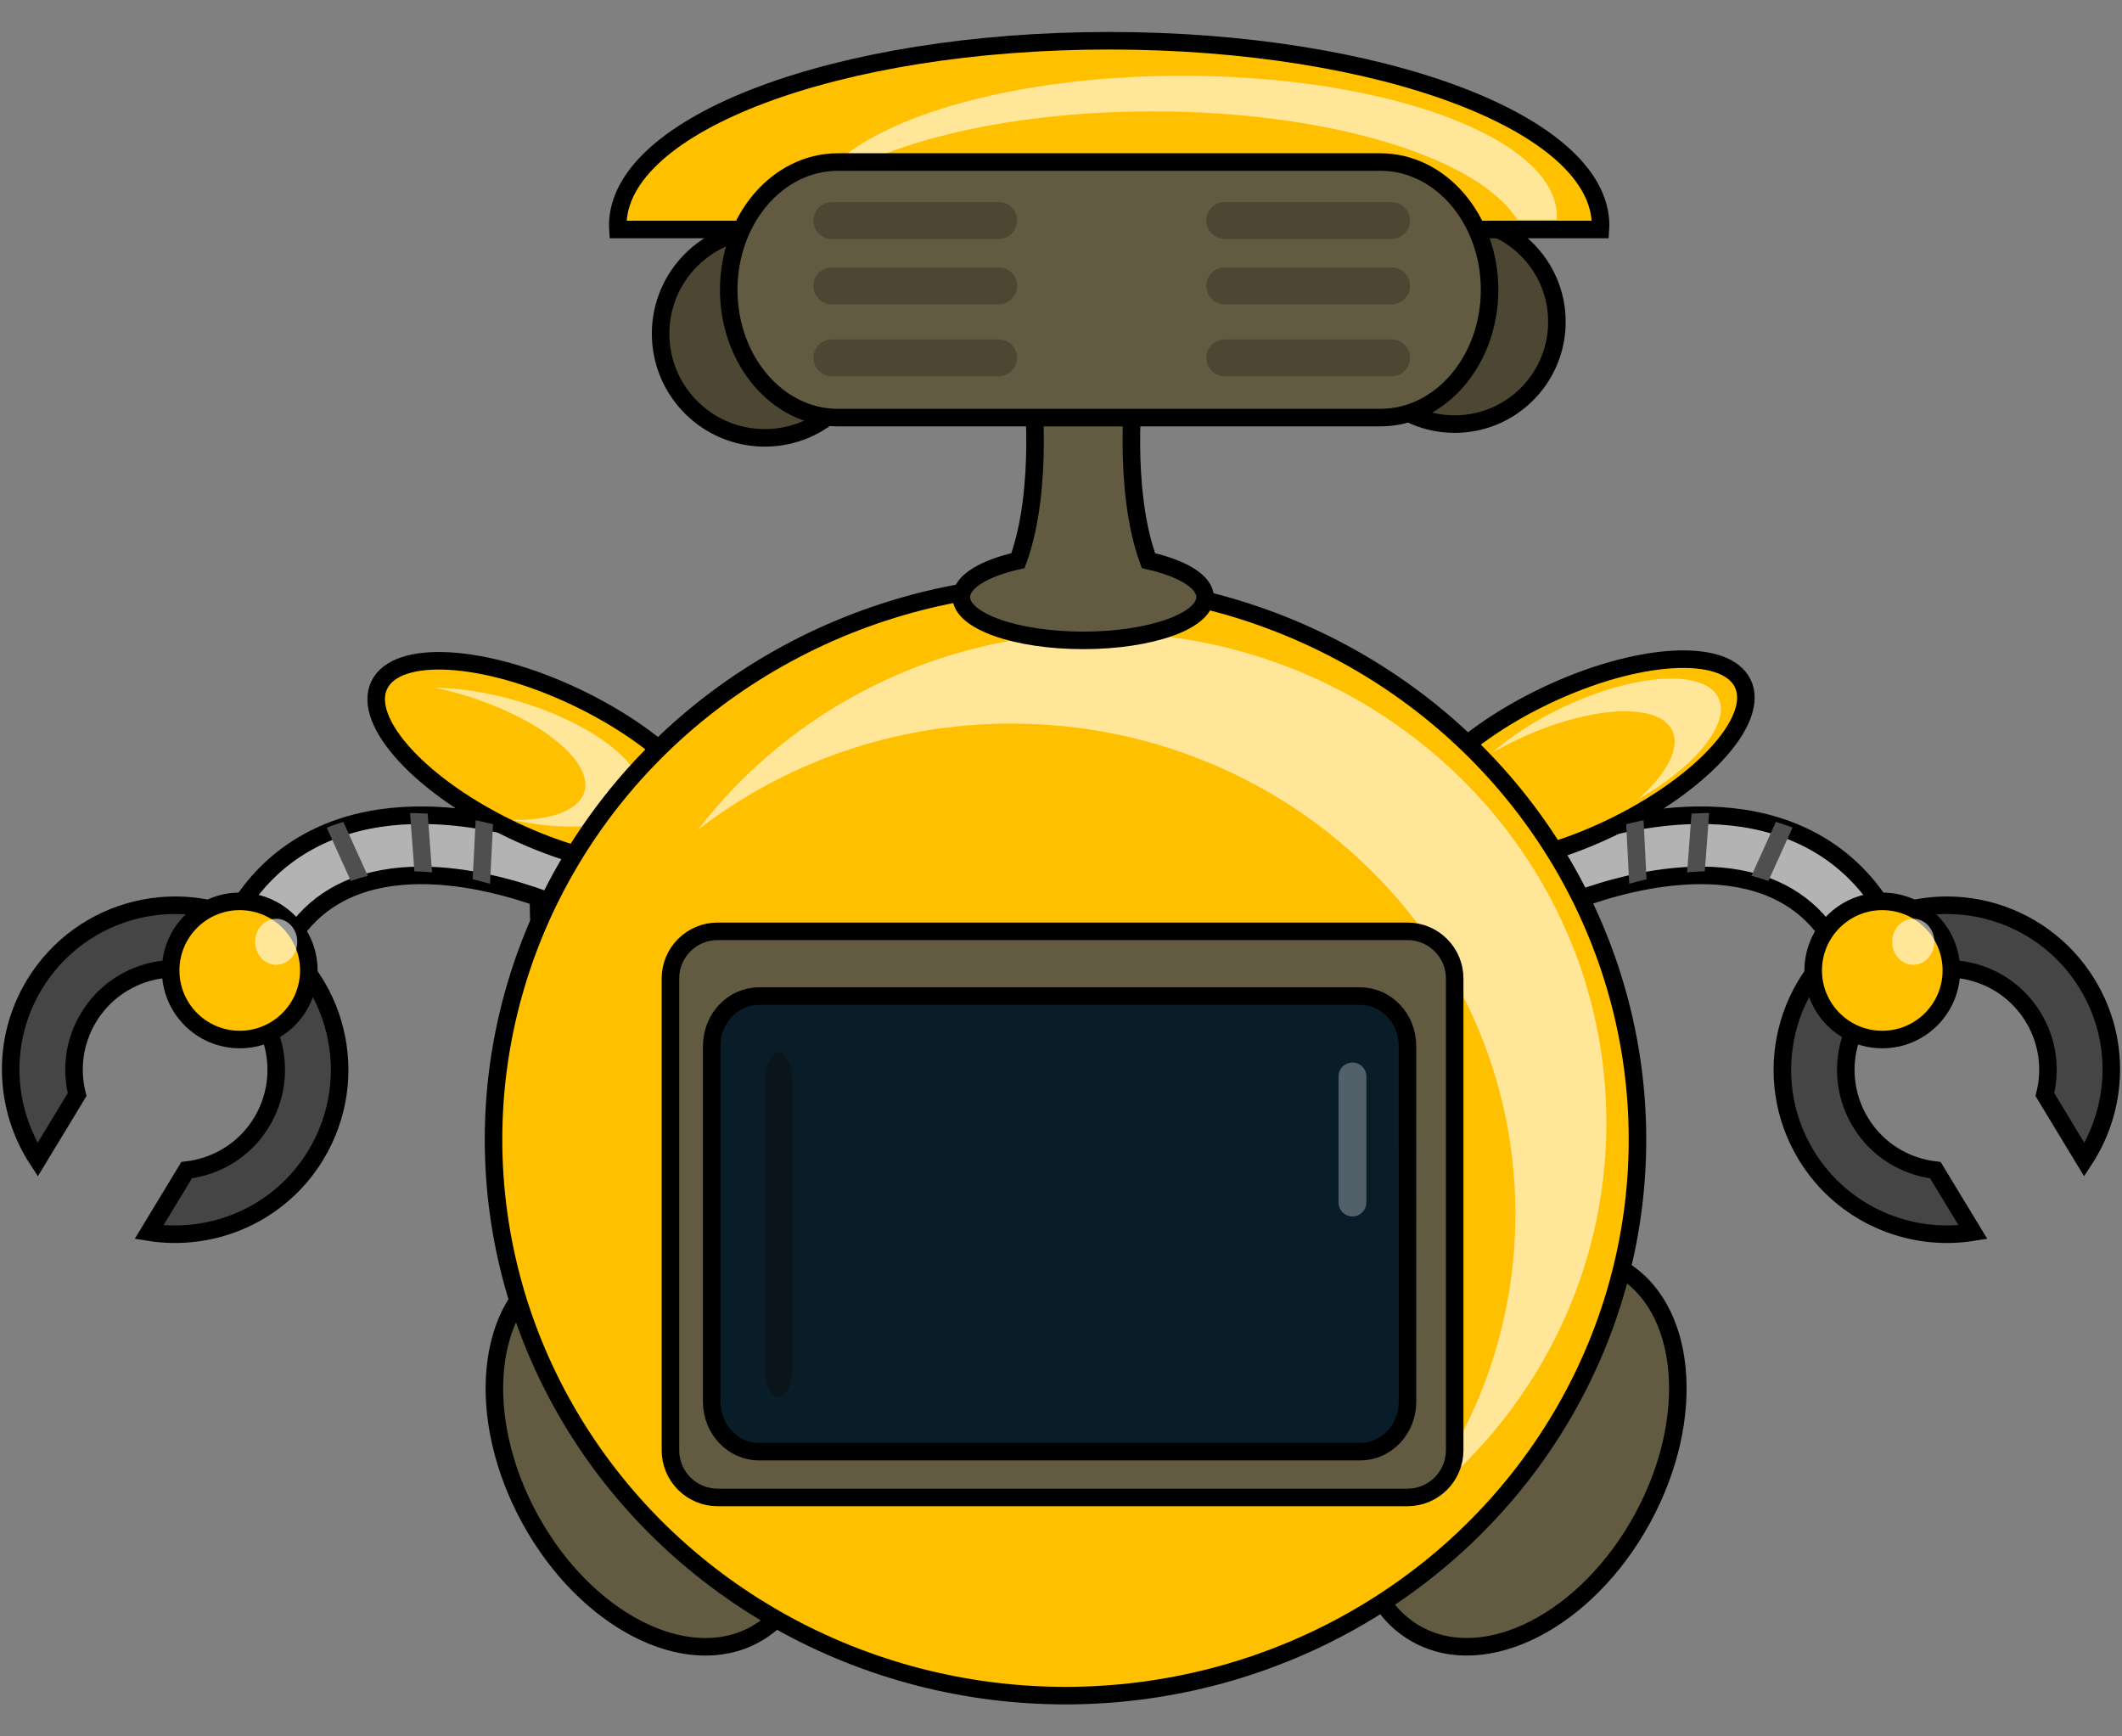<?xml version="1.0" encoding="utf-8"?>
<!-- Generator: Adobe Illustrator 16.0.0, SVG Export Plug-In . SVG Version: 6.00 Build 0)  -->
<!DOCTYPE svg PUBLIC "-//W3C//DTD SVG 1.1//EN" "http://www.w3.org/Graphics/SVG/1.1/DTD/svg11.dtd">
<svg version="1.1" id="robot2_x5F_back" xmlns="http://www.w3.org/2000/svg" xmlns:xlink="http://www.w3.org/1999/xlink" x="0px"
	 y="0px" width="121px" height="99px" viewBox="0 0 121 99" enable-background="new 0 0 121 99" xml:space="preserve">
<rect x="0" y="0" width="121" height="99" fill="#808080" stroke="none"/>
<g>
	<g>
		
			<ellipse transform="matrix(0.992 0.125 -0.125 0.992 6.546 -3.731)" fill="#EDEDED" stroke="#000000" stroke-miterlimit="10" cx="32.954" cy="50.217" rx="2.151" ry="5.679"/>
		<g>
			<path fill="#B3B3B3" stroke="#000000" stroke-miterlimit="10" d="M12.306,56.725c0.21,0.299,0.518,0.527,0.893,0.646
				c0.908,0.282,1.871-0.228,2.152-1.134c0.856-2.768,2.325-4.575,4.489-5.532c5.14-2.271,12.333,1.043,12.404,1.075
				c0.861,0.402,1.887,0.033,2.29-0.828c0.402-0.855,0.032-1.885-0.829-2.287c-0.351-0.165-8.699-4.006-15.255-1.105
				c-3.086,1.363-5.235,3.94-6.386,7.66C11.899,55.749,12.005,56.301,12.306,56.725z"/>
		</g>
		<path fill="#454545" stroke="#000000" stroke-miterlimit="10" d="M8.499,70.252l2.143-3.536c1.71-0.196,3.313-1.147,4.274-2.731
			c1.65-2.725,0.782-6.271-1.941-7.92c-2.725-1.649-6.27-0.779-7.92,1.94c-0.833,1.374-1.021,2.958-0.657,4.401l-2.253,3.718
			c-1.912-2.927-2.114-6.806-0.18-9.993c2.685-4.431,8.454-5.845,12.882-3.156c4.431,2.686,5.844,8.451,3.161,12.883
			C15.968,69.218,12.156,70.837,8.499,70.252z"/>
		<circle fill="#FFC000" stroke="#000000" stroke-miterlimit="10" cx="13.67" cy="55.33" r="3.939"/>
	</g>
	
		<ellipse transform="matrix(-0.903 -0.429 0.429 -0.903 40.355 96.147)" fill="#FFC000" stroke="#000000" stroke-miterlimit="10" cx="31.001" cy="43.531" rx="10.424" ry="4.203"/>
	<path opacity="0.6" fill="#FFFFFF" d="M36.526,45.525c0.524-1.759-2.589-4.239-6.953-5.54c-1.706-0.508-3.346-0.758-4.748-0.772
		c0.505,0.108,1.02,0.238,1.542,0.394c4.364,1.3,7.477,3.781,6.952,5.54c-0.319,1.072-1.918,1.625-4.103,1.603
		C32.936,47.546,36.064,47.075,36.526,45.525z"/>
	<g>
		
			<ellipse transform="matrix(-0.992 0.125 -0.125 -0.992 181.658 89.054)" fill="#EDEDED" stroke="#000000" stroke-miterlimit="10" cx="88.029" cy="50.238" rx="2.152" ry="5.679"/>
		<g>
			<path fill="#B3B3B3" stroke="#000000" stroke-miterlimit="10" d="M108.693,56.725c-0.209,0.299-0.516,0.527-0.891,0.646
				c-0.91,0.282-1.871-0.228-2.154-1.134c-0.854-2.768-2.323-4.575-4.487-5.532c-5.142-2.271-12.334,1.043-12.402,1.075
				c-0.86,0.402-1.889,0.033-2.288-0.828c-0.402-0.855-0.033-1.885,0.827-2.287c0.353-0.165,8.697-4.006,15.257-1.105
				c3.086,1.363,5.231,3.94,6.385,7.66C109.104,55.749,108.997,56.301,108.693,56.725z"/>
		</g>
		<path fill="#454545" stroke="#000000" stroke-miterlimit="10" d="M112.503,70.252l-2.146-3.536
			c-1.711-0.196-3.313-1.147-4.271-2.731c-1.649-2.725-0.782-6.271,1.938-7.92c2.729-1.649,6.271-0.779,7.92,1.94
			c0.834,1.374,1.021,2.958,0.658,4.401l2.252,3.718c1.912-2.927,2.115-6.806,0.18-9.993c-2.684-4.431-8.449-5.845-12.881-3.156
			c-4.432,2.686-5.844,8.451-3.162,12.883C105.034,69.218,108.848,70.837,112.503,70.252z"/>
		<circle fill="#FFC000" stroke="#000000" stroke-miterlimit="10" cx="107.331" cy="55.33" r="3.939"/>
	</g>
	
		<ellipse transform="matrix(0.903 -0.429 0.429 0.903 -9.962 42.769)" fill="#FFC000" stroke="#000000" stroke-miterlimit="10" cx="89.994" cy="43.507" rx="10.425" ry="4.204"/>
	<circle fill="#4D4632" stroke="#000000" stroke-miterlimit="10" cx="43.609" cy="19.025" r="5.94"/>
	<circle fill="#4D4632" stroke="#000000" stroke-miterlimit="10" cx="82.948" cy="18.351" r="5.829"/>
	
		<ellipse transform="matrix(0.877 -0.481 0.481 0.877 -35.18 28.105)" fill="#635B41" stroke="#000000" stroke-miterlimit="10" cx="37.275" cy="82.73" rx="8.07" ry="11.932"/>
	
		<ellipse transform="matrix(-0.877 -0.481 0.481 -0.877 122.651 196.938)" fill="#635B41" stroke="#000000" stroke-miterlimit="10" cx="86.546" cy="82.762" rx="8.073" ry="11.932"/>
	<ellipse fill="#FFC000" stroke="#000000" stroke-miterlimit="10" cx="60.757" cy="64.968" rx="32.615" ry="31.709"/>
	<path opacity="0.6" fill="#FFFFFF" d="M62.848,36.066c-9.438,0-17.813,4.421-23.055,11.249c4.907-3.79,11.112-6.06,17.866-6.06
		c15.879,0,28.751,12.516,28.751,27.953c0,6.262-2.118,12.045-5.696,16.704C87.342,80.791,91.6,72.89,91.6,64.019
		C91.6,48.581,78.727,36.066,62.848,36.066z"/>
	<path fill="#635B41" stroke="#000000" stroke-miterlimit="10" d="M82.948,82.688c0,1.482-1.205,2.688-2.688,2.688H40.92
		c-1.486,0-2.69-1.204-2.69-2.688V55.788c0-1.485,1.204-2.688,2.69-2.688h39.34c1.482,0,2.688,1.203,2.688,2.688V82.688z"/>
	<path fill="#091D29" stroke="#000000" stroke-miterlimit="10" d="M80.259,79.916c0,1.57-1.204,2.848-2.688,2.848H43.273
		c-1.485,0-2.69-1.273-2.69-2.848V59.643c0-1.572,1.205-2.849,2.69-2.849h34.295c1.484,0,2.689,1.272,2.689,2.849L80.259,79.916
		L80.259,79.916z"/>
	<path fill="#635B41" stroke="#000000" stroke-miterlimit="10" d="M61.768,10.395H40.583l3.699,7.956c0,0,14.57-1.903,14.57,3.477
		c0,0,0.717,5.979-0.806,10.138c-1.939,0.438-3.229,1.204-3.229,2.08c0,1.36,3.111,2.465,6.951,2.465
		c3.838,0,6.947-1.104,6.947-2.465c0-0.876-1.291-1.644-3.229-2.08c-1.522-4.159-0.805-10.138-0.805-10.138
		c0-5.38,14.569-3.477,14.569-3.477l3.694-7.956H61.768z"/>
	<path fill="#FFC000" stroke="#000000" stroke-miterlimit="10" d="M91.251,13.084c0.004-0.074,0.017-0.146,0.017-0.225
		c0-5.818-12.545-10.536-28.021-10.536c-15.476,0-28.021,4.718-28.021,10.536c0,0.075,0.011,0.147,0.015,0.225H91.251z"/>
	<path opacity="0.6" fill="#FFFFFF" d="M67.414,4.318c-10.576,0-19.352,2.891-21.056,6.686c3.394-2.747,10.792-4.652,19.378-4.652
		c10.092,0,18.543,2.633,20.777,6.17h2.252c0.004-0.057,0.012-0.112,0.012-0.171C88.777,7.915,79.213,4.318,67.414,4.318z"/>
	<path fill="#635B41" stroke="#000000" stroke-miterlimit="10" d="M84.938,16.523c0,4.022-2.785,7.286-6.221,7.286H47.774
		c-3.436,0-6.221-3.264-6.221-7.286l0,0c0-4.022,2.786-7.284,6.221-7.284h30.944C82.152,9.239,84.938,12.501,84.938,16.523
		L84.938,16.523z"/>
	<path opacity="0.3" fill="#FFFFFF" d="M77.913,68.562c0,0.438-0.355,0.793-0.793,0.793l0,0c-0.438,0-0.793-0.355-0.793-0.793
		v-7.188c0-0.438,0.355-0.793,0.793-0.793l0,0c0.438,0,0.793,0.355,0.793,0.793V68.562z"/>
	<path opacity="0.5" fill="#0D0D0D" d="M45.194,77.89c0,0.98-0.355,1.778-0.793,1.778l0,0c-0.438,0-0.793-0.798-0.793-1.778V61.768
		c0-0.983,0.355-1.778,0.793-1.778l0,0c0.438,0,0.793,0.795,0.793,1.778V77.89z"/>
</g>
<path opacity="0.6" fill="#FFFFFF" d="M97.991,39.794c-0.785-1.659-4.758-1.42-8.872,0.532c-1.608,0.763-2.995,1.675-4.048,2.602
	c0.448-0.257,0.918-0.505,1.41-0.739c4.113-1.952,8.087-2.19,8.874-0.531c0.479,1.01-0.339,2.491-1.978,3.936
	C96.676,43.698,98.686,41.255,97.991,39.794z"/>
<ellipse opacity="0.6" fill="#FFFFFF" cx="109.098" cy="53.697" rx="1.201" ry="1.313"/>
<ellipse opacity="0.6" fill="#FFFFFF" cx="15.75" cy="53.697" rx="1.201" ry="1.313"/>
<g>
	<defs>
		<path id="SVGID_1_" d="M12.239,54.177c1.299-3.527,3.51-5.902,6.563-7.056c6.484-2.444,14.368,1.715,14.7,1.894
			c0.813,0.436,1.12,1.447,0.688,2.254c-0.433,0.811-1.443,1.115-2.255,0.68c-0.067-0.037-6.861-3.627-11.947-1.709
			c-2.142,0.809-3.653,2.479-4.622,5.104c-0.316,0.863-1.274,1.301-2.139,0.98c-0.357-0.131-0.643-0.371-0.832-0.67
			C12.126,55.228,12.053,54.688,12.239,54.177z"/>
	</defs>
	<clipPath id="SVGID_2_">
		<use xlink:href="#SVGID_1_"  overflow="visible"/>
	</clipPath>
	
		<line clip-path="url(#SVGID_2_)" fill="none" stroke="#4F4F4F" stroke-miterlimit="10" x1="27.316" y1="52.819" x2="27.765" y2="43.994"/>
	
		<line clip-path="url(#SVGID_2_)" fill="none" stroke="#4F4F4F" stroke-miterlimit="10" x1="24.359" y1="52.718" x2="23.694" y2="43.825"/>
	
		<line clip-path="url(#SVGID_2_)" fill="none" stroke="#4F4F4F" stroke-miterlimit="10" x1="21.548" y1="52.419" x2="18.224" y2="45.084"/>
</g>
<g>
	<defs>
		<path id="SVGID_3_" d="M108.445,55.653c-0.189,0.299-0.475,0.539-0.832,0.67c-0.863,0.32-1.822-0.117-2.139-0.98
			c-0.969-2.625-2.479-4.295-4.621-5.104c-5.086-1.918-11.879,1.672-11.947,1.709c-0.813,0.436-1.822,0.131-2.256-0.68
			c-0.432-0.807-0.123-1.818,0.689-2.254c0.332-0.179,8.215-4.338,14.699-1.894c3.053,1.153,5.264,3.528,6.563,7.056
			C108.789,54.688,108.715,55.228,108.445,55.653z"/>
	</defs>
	<clipPath id="SVGID_4_">
		<use xlink:href="#SVGID_3_"  overflow="visible"/>
	</clipPath>
	
		<line clip-path="url(#SVGID_4_)" fill="none" stroke="#4F4F4F" stroke-miterlimit="10" x1="93.525" y1="52.819" x2="93.076" y2="43.994"/>
	
		<line clip-path="url(#SVGID_4_)" fill="none" stroke="#4F4F4F" stroke-miterlimit="10" x1="96.482" y1="52.718" x2="97.146" y2="43.825"/>
	
		<line clip-path="url(#SVGID_4_)" fill="none" stroke="#4F4F4F" stroke-miterlimit="10" x1="99.293" y1="52.419" x2="102.617" y2="45.084"/>
</g>
<g>
	<path fill="#4D4632" d="M58,12.572c0,0.581-0.471,1.052-1.052,1.052h-9.513c-0.581,0-1.052-0.471-1.052-1.052l0,0
		c0-0.581,0.471-1.051,1.052-1.051h9.513C57.529,11.521,58,11.992,58,12.572L58,12.572z"/>
	<path fill="#4D4632" d="M58,16.297c0,0.581-0.471,1.052-1.052,1.052h-9.513c-0.581,0-1.052-0.471-1.052-1.052l0,0
		c0-0.581,0.471-1.051,1.052-1.051h9.513C57.529,15.246,58,15.716,58,16.297L58,16.297z"/>
	<path fill="#4D4632" d="M58,20.402c0,0.581-0.471,1.052-1.052,1.052h-9.513c-0.581,0-1.052-0.471-1.052-1.052l0,0
		c0-0.581,0.471-1.051,1.052-1.051h9.513C57.529,19.351,58,19.822,58,20.402L58,20.402z"/>
</g>
<g>
	<path fill="#4D4632" d="M80.402,12.572c0,0.581-0.471,1.052-1.052,1.052h-9.513c-0.58,0-1.052-0.471-1.052-1.052l0,0
		c0-0.581,0.472-1.051,1.052-1.051h9.513C79.932,11.521,80.402,11.992,80.402,12.572L80.402,12.572z"/>
	<path fill="#4D4632" d="M80.402,16.297c0,0.581-0.471,1.052-1.052,1.052h-9.513c-0.58,0-1.052-0.471-1.052-1.052l0,0
		c0-0.581,0.472-1.051,1.052-1.051h9.513C79.932,15.246,80.402,15.716,80.402,16.297L80.402,16.297z"/>
	<path fill="#4D4632" d="M80.402,20.402c0,0.581-0.471,1.052-1.052,1.052h-9.513c-0.58,0-1.052-0.471-1.052-1.052l0,0
		c0-0.581,0.472-1.051,1.052-1.051h9.513C79.932,19.351,80.402,19.822,80.402,20.402L80.402,20.402z"/>
</g>
</svg>

